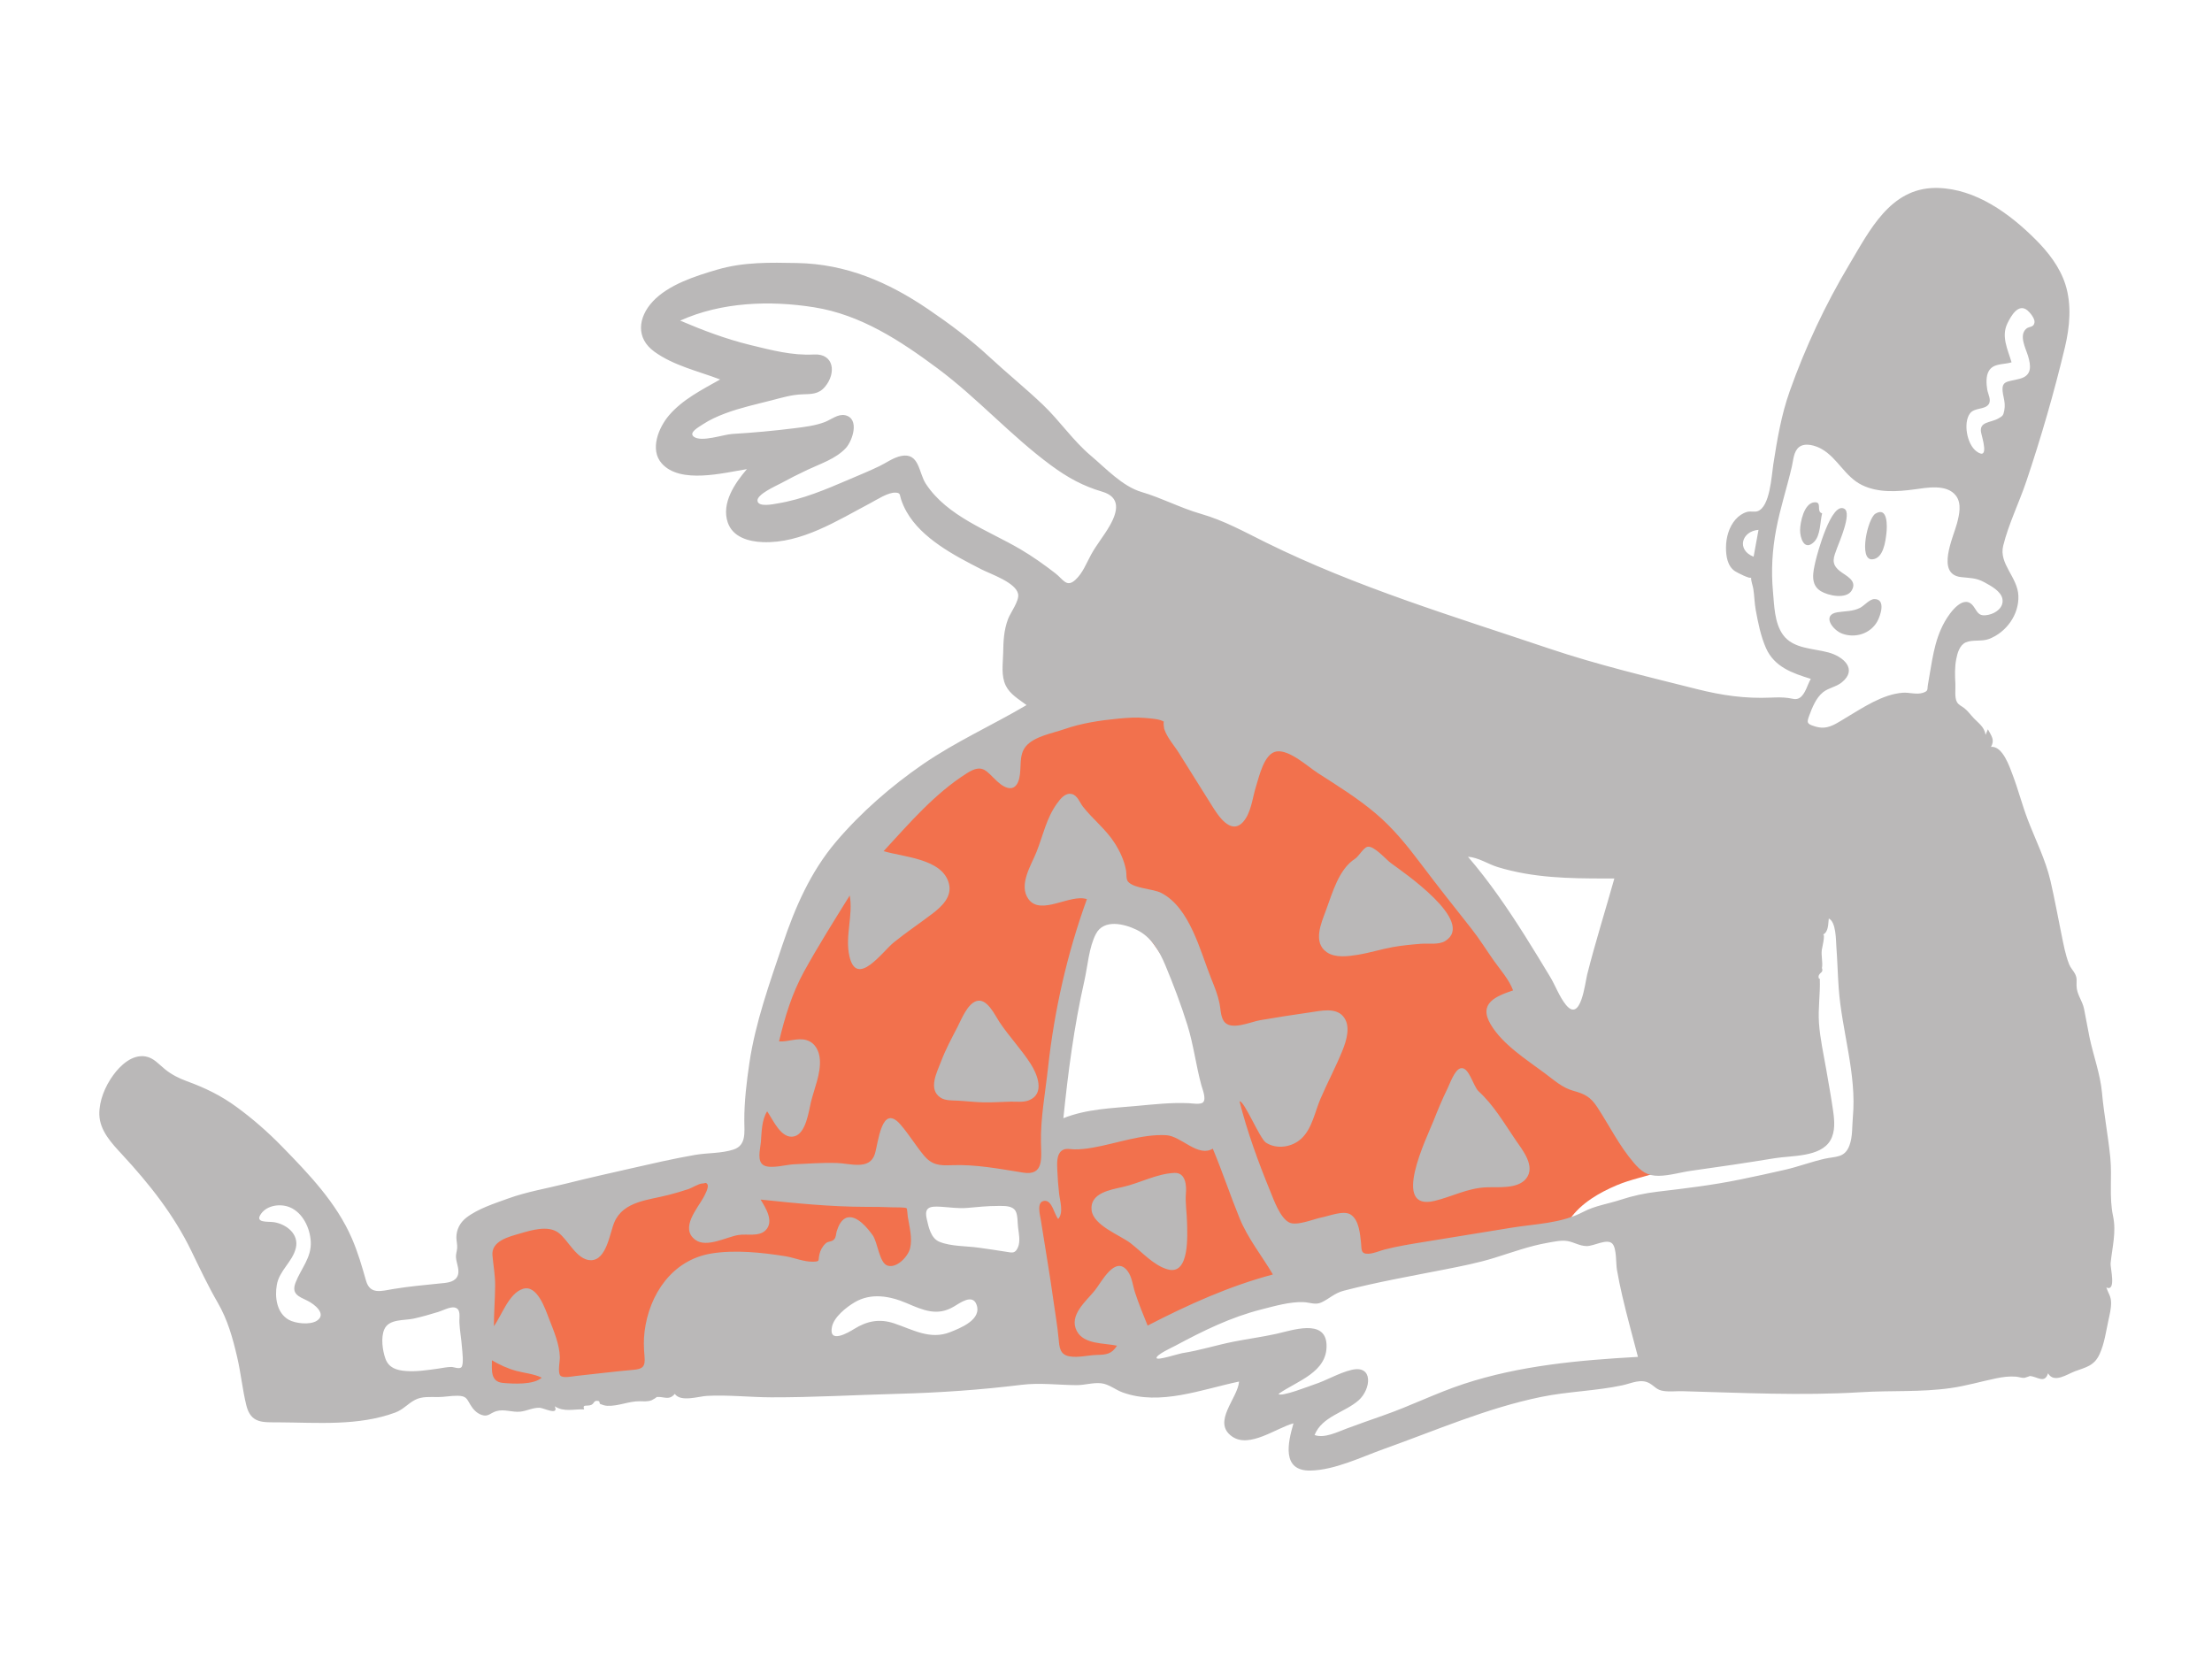 <?xml version="1.0" encoding="UTF-8"?>
<svg width="1024px" height="768px" viewBox="0 0 1024 768" version="1.1" xmlns="http://www.w3.org/2000/svg"
     xmlns:xlink="http://www.w3.org/1999/xlink">
    <!-- Generator: Sketch 57.1 (83088) - https://sketch.com -->
    <title>Character/chilling</title>
    <desc>Created with Sketch.</desc>
    <g id="Character/chilling" stroke="none" stroke-width="1" fill="none" fill-rule="evenodd">
        <path d="M521.919,324.834 C559.284,321.862 594.932,335.786 624.796,357.488 C663.286,385.459 695.909,425.461 717.991,467.612 C720.34,469.421 722.654,471.276 724.952,473.148 C737.242,483.16 749.249,493.735 759.892,505.505 C765.834,512.075 781.419,528.051 774.653,538.128 C773.217,540.268 770.859,541.496 768.497,542.343 C761.875,544.714 754.972,545.915 748.441,548.689 C740.379,552.112 732.019,556.906 726.854,564.215 C725.385,566.294 725.002,568.747 723.027,569.663 C720.933,570.635 716.985,570.256 714.696,570.48 C710.095,570.932 705.493,571.383 700.891,571.833 C690.08,572.893 678.779,573.01 668.203,575.621 L619.55,587.634 C609.599,590.091 598.162,591.445 588.725,595.483 C574.643,601.51 561.208,610.334 547.733,617.606 C541.218,621.122 534.702,624.639 528.186,628.155 C525.004,629.873 522.826,629.896 519.097,630.183 L492.187,632.253 C487.846,632.587 485.762,634.335 485.193,629.991 L478.938,582.233 L475.632,556.979 C475.435,555.477 475.493,548.037 474.262,547.139 C473.49,546.576 468.96,547.788 468.122,547.891 L455.908,549.387 C447.111,550.464 438.315,551.541 429.518,552.618 C428.804,552.705 424.849,552.66 424.405,553.244 C423.885,553.929 424.874,557.855 424.963,558.7 C425.896,567.568 426.83,576.436 427.763,585.304 C427.872,586.332 429.121,591.101 428.463,591.945 C428.005,592.531 424.691,592.602 424.018,592.712 C415.532,594.097 407.047,595.482 398.561,596.868 C392.484,597.86 384.542,597.81 378.797,600.095 C375.498,601.407 372.234,604.762 369.384,606.859 L327.998,637.313 C321.721,641.931 313.261,640.755 305.617,641.337 L217.44,648.055 C217.513,645.309 217.587,642.563 217.66,639.816 C218.048,625.271 218.435,610.726 218.823,596.181 L219.331,577.157 C219.363,575.953 218.882,572.43 219.669,571.54 C220.715,570.359 225.39,569.847 226.841,569.417 C231.708,567.976 236.574,566.536 241.44,565.096 C255.717,560.87 269.992,556.644 284.268,552.419 C298.378,548.243 312.486,544.066 326.595,539.89 C331.423,538.461 336.25,537.032 341.077,535.603 C342.192,535.273 346.087,534.834 346.862,533.891 C347.839,532.703 347.402,527.634 347.558,526.128 C348.324,518.779 349.416,511.463 350.746,504.196 C360.338,451.778 382.757,398.534 424.326,363.565 C451.804,340.449 486.272,327.669 521.919,324.834 Z M528.509,429.95 C524.81,425.607 518.596,418.522 512.061,419.698 C506.75,420.654 503.856,427.238 502.005,431.615 C494.564,449.207 492.256,469.372 489.942,488.173 C488.49,499.97 487.322,511.819 486.575,523.682 C513.081,521.643 539.587,519.604 566.093,517.565 C564.842,509.119 563.839,500.595 562.333,492.19 C561.578,487.977 559.49,484.184 557.705,480.292 C549.721,462.884 541.006,444.623 528.509,429.95 Z"
              id="Accent" fill="#f2714d"></path>
        <path d="M896.454,87.001 L897.102,87.012 C914.692,87.48 930.204,98.799 942.235,110.778 C948.184,116.701 953.609,123.668 956.162,131.775 C959.11,141.14 958.14,151.441 955.897,160.84 C950.942,181.611 944.886,202.489 938.076,222.732 C934.725,232.69 929.866,242.454 927.337,252.646 C925.252,261.043 934.032,267.159 934.368,275.788 C934.707,284.493 928.85,292.671 920.802,295.782 C917.374,297.107 913.227,296 910.067,297.358 C907.177,298.599 906.165,302.262 905.61,305.074 C904.854,308.909 904.99,312.741 905.205,316.61 C905.337,318.977 904.747,322.84 905.902,324.951 C906.695,326.401 908.14,326.875 909.385,327.867 C911.084,329.221 912.216,330.906 913.706,332.462 C916.162,335.03 918.525,336.421 919.192,340.167 C919.547,339.316 919.902,338.465 920.256,337.615 C922.087,340.964 923.444,342.57 921.703,345.749 C927.104,345.219 930.304,355.017 931.72,358.733 C934.313,365.533 936.094,372.599 938.693,379.403 C942.255,388.732 946.935,397.938 949.208,407.699 C951.117,415.903 952.628,424.329 954.325,432.59 C955.281,437.241 956.114,441.966 957.863,446.401 C958.543,448.123 959.805,449.282 960.587,450.817 C961.656,452.918 961.238,454.028 961.289,456.329 C961.379,460.431 963.967,463.094 964.781,467.079 C965.65,471.336 966.36,475.641 967.237,479.907 C969.004,488.5 972.277,497.081 973.065,505.785 C973.98,515.892 975.943,525.875 976.93,535.985 C977.794,544.819 976.326,554.303 978.171,562.849 C979.807,570.434 977.779,577.37 977.057,584.901 C976.874,586.813 979.819,598.197 975.086,596.011 C975.975,598.695 977.221,599.974 977.288,602.918 C977.35,605.672 976.64,608.503 976.06,611.173 C974.94,616.333 974.194,621.957 972,626.791 C969.519,632.259 965.738,632.914 960.598,634.79 C957.118,636.06 950.852,640.592 948.11,635.744 C946.475,640.721 943.283,637.281 939.705,637.003 C939.729,637.004 937.657,637.77 937.269,637.823 C936.011,637.992 934.524,637.399 933.272,637.295 C930.151,637.036 927.089,637.453 924.036,638.085 C917.001,639.543 910.195,641.559 903.056,642.575 C889.111,644.559 875.445,643.621 861.48,644.49 C834.15,646.189 806.368,644.763 779.017,644.027 C776.081,643.948 772.917,644.359 770.02,643.908 C766.897,643.421 766.216,641.943 763.783,640.463 C759.738,638.005 755.25,640.396 751.054,641.294 C738.734,643.931 725.868,644.126 713.45,646.677 C688.22,651.858 664.974,662.083 640.807,670.708 C630.33,674.447 618.033,680.502 606.735,680.77 C593.043,681.061 596.277,667.575 598.793,658.906 C590.882,661.006 578.459,670.602 570.418,665.033 C560.835,658.397 573.028,647.365 573.602,639.565 C556.475,643.12 537.047,650.917 519.663,644.579 C516.318,643.36 513.407,640.782 509.816,640.363 C506.083,639.927 502.137,641.246 498.363,641.223 C489.765,641.168 481.416,640.024 472.821,641.083 C453.658,643.443 434.767,644.735 415.449,645.244 C396.001,645.756 376.552,646.908 357.095,646.86 C347.219,646.835 337.16,645.664 327.304,646.189 C323.434,646.395 315.105,649.206 312.386,645.273 C309.656,648.546 307.337,646.359 303.835,646.722 C304.484,646.655 302.011,648.085 301.639,648.223 C299.798,648.907 298.077,648.699 296.155,648.679 C291.035,648.627 286.252,651.023 281.158,650.791 C279.87,650.733 278.896,650.358 277.803,649.916 C277.544,649.811 277.606,648.697 277.191,648.604 C274.699,648.046 275.343,649.572 273.761,650.342 C272.007,651.194 269.412,649.815 270.41,652.437 C265.651,652.228 261.142,653.832 256.812,651.01 C258.859,655.534 251.708,651.776 249.839,651.702 C246.733,651.577 244.013,653.13 240.915,653.488 C237.2,653.916 233.467,652.193 229.832,653.245 C226.984,654.068 226.009,656.049 223.045,655.036 C220.527,654.176 218.954,652.307 217.732,650.264 C216.046,647.445 215.83,646.187 211.764,646.137 C208.749,646.1 205.718,646.749 202.674,646.743 C199.186,646.736 195.353,646.366 192.169,648.024 C188.739,649.81 186.724,652.529 182.92,653.928 C165.814,660.218 147.036,658.553 129.188,658.446 C121.658,658.401 116.132,659.093 114.018,650.504 C112.232,643.247 111.516,635.658 109.812,628.341 C107.724,619.376 105.429,611.058 100.796,603.043 C96.302,595.27 92.521,587.24 88.608,579.166 C80.47,562.374 69.142,548.087 56.512,534.441 C51.714,529.256 46.215,523.48 45.985,516.014 C45.828,509.567 48.668,502.888 52.393,497.752 C55.719,493.168 61.199,487.997 67.398,489.066 C71.131,489.71 73.578,492.721 76.364,494.98 C79.409,497.448 82.726,499.13 86.396,500.476 C94.954,503.615 102.131,507.05 109.542,512.468 C117.041,517.951 124.051,524.091 130.536,530.74 C142.985,543.505 155.741,556.766 162.894,573.295 C165.713,579.807 167.514,586.087 169.436,592.839 C171.324,599.469 176.464,597.642 182.244,596.689 C189.288,595.527 196.367,594.904 203.458,594.168 C206.127,593.891 209.89,593.809 211.497,591.287 C213.269,588.506 211.239,584.903 211.078,582.018 C210.992,580.477 211.503,579.341 211.631,577.838 C211.778,576.129 211.273,574.568 211.271,572.866 C211.269,569.206 212.982,565.946 215.829,563.729 C221.156,559.579 228.926,557.105 235.233,554.822 C243.844,551.704 253.071,550.172 261.939,547.947 C271.924,545.441 281.969,543.183 292.008,540.907 C301.872,538.671 311.721,536.371 321.691,534.649 C327.539,533.639 333.883,534.008 339.552,532.162 C345.577,530.2 344.578,524.138 344.56,518.767 C344.531,509.897 345.629,500.765 346.928,491.996 C349.692,473.354 356.276,455.11 362.261,437.295 C368.027,420.137 375.17,403.669 386.962,389.745 C398.441,376.19 412.53,363.923 427.145,353.85 C442.373,343.354 459.318,335.771 475.214,326.401 C471.74,323.744 467.596,321.477 465.6,317.385 C463.346,312.766 464.301,307.243 464.397,302.306 C464.505,296.734 464.675,291.843 466.665,286.535 C467.754,283.628 471.964,278.114 471.319,274.953 C470.238,269.645 458.626,265.768 454.35,263.584 C447.644,260.158 440.925,256.678 434.745,252.353 C428.814,248.204 423.234,243.21 419.641,236.841 C418.622,235.034 417.783,233.136 417.132,231.166 C416.407,228.968 416.914,228.219 414.717,228.058 C411.21,227.8 405.952,231.32 402.997,232.875 C387.762,240.892 371.03,251.681 353.054,250.965 C346.532,250.706 339.2,248.657 336.894,241.855 C333.858,232.9 340.197,223.649 345.759,217.181 C334.91,218.886 314.904,224.215 306.343,214.535 C300.638,208.085 304.941,197.847 309.725,192.254 C316.046,184.866 325.057,180.368 333.381,175.667 C323.167,171.773 311.86,169.283 302.878,162.767 C294.287,156.536 295.349,146.963 302.134,139.613 C309.388,131.756 322.072,127.732 332.048,124.815 C344.284,121.237 356.44,121.524 369.049,121.764 C391.679,122.194 411.118,130.536 429.679,143.148 C439.493,149.817 449.166,157.014 457.87,165.091 C466.034,172.666 474.743,179.71 482.787,187.367 C490.581,194.786 496.712,203.978 504.938,210.909 C511.933,216.802 519.602,225.155 528.488,227.771 C537.911,230.545 546.393,235.133 555.896,237.864 C566.676,240.961 575.936,246.14 585.926,251.081 C627.851,271.817 672.858,285.312 717.058,300.199 C739.666,307.813 762.424,313.18 785.505,318.995 C797.096,321.915 807.859,323.473 819.82,322.945 C822.578,322.824 825.212,322.752 827.932,323.135 C829.926,323.415 831.442,324.169 833.225,322.977 C835.787,321.265 836.75,316.809 838.277,314.272 C829.765,311.633 821.432,308.778 817.548,300.055 C815.101,294.558 813.831,288.147 812.758,282.249 C812.182,279.075 812.169,275.872 811.677,272.696 C811.407,270.942 810.573,269.109 810.637,267.317 C810.446,268.314 804.103,265.035 803.183,264.426 C799.634,262.075 798.988,257.336 799.017,253.336 C799.051,248.818 800.415,243.852 803.483,240.426 C804.935,238.804 806.663,237.588 808.774,236.977 C810.272,236.543 812.248,237.111 813.569,236.674 C819.429,234.737 820.085,220.236 820.916,214.957 C822.748,203.325 824.573,192.22 828.527,181.07 C835.736,160.742 845.014,140.986 856.065,122.478 C865.534,106.619 874.994,87.227 895.813,87.001 L896.454,87.001 Z M716.477,575.321 C708.05,576.78 699.977,579.76 691.837,582.287 C684.235,584.647 676.53,586.15 668.731,587.684 C653.21,590.738 637.348,593.533 622.052,597.514 C617.745,598.635 615.479,601.165 611.721,602.924 C608.935,604.228 606.32,602.907 603.422,602.796 C597.113,602.555 590.113,604.613 584.045,606.147 C569.72,609.766 557.01,616.052 544.047,623.001 C542.887,623.622 535.044,627.211 535.416,628.697 C535.718,629.91 545.688,626.653 547.274,626.412 C555.302,625.189 563.144,622.658 571.113,621.086 C577.654,619.795 584.269,618.921 590.782,617.488 C598.03,615.894 613.47,610.35 614.084,622.321 C614.747,635.259 600.46,639.238 591.872,645.273 C592.829,646.924 606.607,641.48 608.315,640.93 C614.174,639.041 619.609,635.636 625.574,634.186 C635.952,631.663 634.695,643.125 628.966,648.224 C622.6,653.888 612.072,655.6 608.547,664.317 C613.176,665.987 619.228,662.851 623.48,661.292 C629.064,659.245 634.669,657.229 640.287,655.277 C652.898,650.895 664.876,644.858 677.554,640.683 C703.566,632.119 731.061,629.663 758.253,628.141 C755.83,618.742 753.18,609.398 751.003,599.937 C750.071,595.888 749.218,591.82 748.512,587.725 C748.021,584.877 748.439,578.062 746.477,575.816 C744.088,573.08 737.866,576.923 734.48,576.85 C731.163,576.778 728.743,575.066 725.678,574.526 C722.768,574.014 719.324,574.828 716.477,575.321 Z M227.722,629.727 C227.722,634.22 226.943,639.67 232.853,640.195 C237.633,640.62 246.984,641.166 250.797,637.767 C247.143,635.986 242.99,635.675 239.109,634.648 C235.065,633.577 231.331,631.819 227.722,629.727 Z M325.268,547.861 C323.47,547.874 320.437,549.873 318.797,550.431 C315.796,551.451 312.746,552.312 309.682,553.123 C300.476,555.561 288.623,555.941 284.396,565.823 C282.286,570.755 280.823,583.438 273.491,583.392 C266.974,583.35 263.071,573.944 258.422,570.597 C253.617,567.139 245.999,569.493 240.817,570.995 C235.551,572.52 227.379,574.477 227.97,581.151 C228.395,585.949 229.261,590.316 229.22,595.217 C229.169,601.456 228.642,607.682 228.642,613.921 C232.339,608.856 235.564,598.673 242.114,596.636 C248.731,594.578 252.474,606.139 254.195,610.57 C256.328,616.06 259.009,622.286 259.172,628.236 C259.223,630.104 258.089,635.236 259.388,636.772 C260.541,638.136 264.976,637.147 266.409,636.998 C275.278,636.075 284.1,634.926 292.997,634.156 C297.566,633.761 298.81,632.758 298.363,627.843 C298.012,623.983 297.903,620.304 298.387,616.429 C300.547,599.128 311.201,583.302 329.215,580.298 C340.07,578.487 352.747,579.811 363.584,581.55 C367.761,582.22 372.296,584.243 376.54,584.067 C379.675,583.937 378.665,583.759 379.307,580.808 C379.756,578.745 380.717,576.985 382.286,575.555 C383.526,574.425 385.1,575.063 386.269,573.586 C387.115,572.517 386.988,571.061 387.387,569.829 C388.166,567.432 389.574,564.197 392.377,563.592 C396.888,562.617 401.683,568.657 403.96,571.772 C406.312,574.993 407.023,584.609 410.806,585.868 C415.171,587.319 420.364,581.598 421.274,577.994 C422.498,573.146 420.956,567.901 420.219,563.1 C420.167,562.756 419.952,559.566 419.715,559.358 C419.078,558.797 414.279,558.954 413.429,558.912 C409.248,558.713 405.06,558.703 400.875,558.692 C384.468,558.651 368.396,557.038 352.098,555.318 C354.465,559.177 358.518,565.513 354.358,569.587 C351.275,572.605 345.711,571.091 341.839,571.713 C336.369,572.591 327.148,577.782 321.935,573.987 C314.589,568.637 322.899,559.445 325.627,554.389 C326.211,553.305 328.377,549.491 327.459,548.22 C326.664,547.119 326.432,547.852 325.268,547.861 Z M202.922,607.32 C199.171,608.464 195.392,609.564 191.56,610.412 C187.065,611.407 180.095,610.441 177.908,615.386 C176.244,619.146 177.07,625.212 178.422,628.957 C179.97,633.246 183.603,634.349 187.891,634.676 C192.895,635.058 197.965,634.251 202.91,633.567 C204.859,633.297 206.937,632.81 208.917,632.807 C210.092,632.804 212.464,633.879 213.509,633 C214.862,631.861 213.971,625.391 213.865,623.84 C213.602,619.999 212.873,616.209 212.674,612.362 C212.532,609.599 213.574,605.844 210.335,605.255 C208.318,604.888 204.675,606.786 202.922,607.32 Z M505.823,531.283 C503.02,531.768 500.233,532.115 497.386,532.072 C495.632,532.045 493.532,531.449 491.911,532.411 C488.917,534.188 489.363,538.869 489.465,541.79 C489.59,545.334 489.9,548.931 490.278,552.457 C490.639,555.829 492.489,561.382 489.876,564.271 C488.033,562.254 487.124,555.659 483.567,555.9 C479.656,556.164 481.464,562.414 481.811,564.652 C483.728,577.023 485.913,589.401 487.626,601.808 C488.44,607.706 489.492,613.561 490.037,619.488 C490.402,623.466 490.525,627.048 494.971,627.872 C499.091,628.636 503.721,627.332 507.886,627.232 C512.174,627.129 514.63,626.838 517.097,622.962 C511.19,621.669 501.833,622.46 498.505,616.212 C494.625,608.923 502.809,602.365 506.836,597.383 C509.927,593.557 516.247,580.837 521.985,588.392 C524.051,591.112 524.424,595.263 525.467,598.427 C527.164,603.568 529.237,608.635 531.271,613.649 C549.88,604.043 568.975,595.383 589.27,589.99 C584.096,581.245 577.691,573.37 573.818,563.891 C569.478,553.268 565.883,542.355 561.446,531.766 C554.411,535.872 546.89,525.918 539.885,525.517 C528.819,524.884 516.672,529.403 505.823,531.283 Z M395.591,602.9 C391.733,605.198 386.058,609.667 385.132,614.287 C383.532,622.274 392.647,616.934 395.461,615.186 C401.352,611.527 407.124,610.358 413.889,612.613 C422.565,615.504 430.56,620.385 439.872,616.677 C444.505,614.831 454.782,610.887 452.009,603.81 C450.097,598.932 444.502,603.116 441.545,604.865 C433.803,609.444 427.392,606.543 419.656,603.238 C411.919,599.932 403.207,598.364 395.591,602.9 Z M120.836,561.912 C117.739,566.302 124.035,565.354 126.799,565.782 C132.579,566.675 138.532,571.284 136.939,577.806 C135.386,584.165 129.301,588.14 128.142,594.815 C127.146,600.547 128.106,607.802 133.641,610.949 C136.75,612.716 143.545,613.444 146.674,611.414 C151.452,608.314 145.518,603.698 142.357,602.163 C138.168,600.128 134.785,599.026 136.858,593.68 C139.385,587.163 144.293,582.162 143.857,574.705 C143.497,568.527 140.236,561.506 134.295,558.939 C130.041,557.102 123.737,557.799 120.836,561.912 Z M543.703,542.973 C549.057,542.744 549.27,549.214 549,552.396 C548.631,556.747 549.421,561.384 549.512,565.749 C549.633,571.53 550.843,590.462 540.62,587.65 C534.046,585.842 528.637,579.542 523.352,575.494 C518.49,571.768 506.13,567.299 505.329,560.235 C504.425,552.256 514.171,550.763 519.755,549.495 C527.727,547.685 535.467,543.327 543.703,542.973 Z M517.621,332.683 C509.131,333.502 500.688,334.763 492.608,337.583 C487.141,339.491 478.744,340.859 474.869,345.541 C471.519,349.59 472.971,355.362 471.882,360.146 C470.409,366.618 465.941,365.733 461.608,361.692 C456.422,356.854 454.922,353.351 447.703,357.891 C432.758,367.289 420.909,381.164 409.054,394.018 C418.221,396.794 436.204,397.466 439.249,408.919 C440.913,415.181 435.896,419.736 431.388,423.153 C425.567,427.566 419.491,431.647 413.797,436.237 C408.484,440.52 396.57,457.573 393.2,442.58 C391.113,433.299 395.023,423.708 393.364,414.54 C386.156,426.162 378.837,437.756 372.228,449.734 C366.603,459.931 363.332,470.838 360.634,482.112 C364.84,482.387 369.218,480.252 373.376,481.513 C377.38,482.727 379.254,486.515 379.535,490.439 C380.013,497.092 376.941,503.864 375.395,510.253 C374.334,514.641 373.116,524.6 367.771,526.028 C361.679,527.655 357.856,518.284 355.14,514.476 C352.554,518.451 352.597,524.266 352.219,528.823 C351.96,531.956 350.212,537.813 353.736,539.545 C357.034,541.167 363.988,539.135 367.515,538.986 C374.059,538.708 380.73,538.178 387.276,538.371 C393.461,538.554 402.561,541.86 404.977,534.259 C406.622,529.084 408.071,510.486 416.845,520.576 C420.743,525.057 423.791,530.165 427.556,534.731 C431.354,539.336 434.807,539.638 440.479,539.405 C451.707,538.945 462.671,541.101 473.657,542.842 C483.297,544.369 482.032,536.187 481.889,528.903 C481.67,517.612 483.909,505.805 485.13,494.576 C488.034,467.875 493.994,441.495 503.163,416.242 C495.493,413.63 481.743,424.168 476.072,416.165 C471.41,409.586 477.399,400.523 479.837,394.373 C482.878,386.7 484.416,378.684 489.376,371.884 C490.941,369.737 493.168,366.86 496.198,367.583 C498.798,368.204 499.834,371.52 501.297,373.391 C505.941,379.329 511.873,383.782 516.001,390.259 C518.526,394.221 520.49,398.455 521.31,403.107 C521.536,404.386 521.25,407.005 522.15,408.078 C524.941,411.403 533.734,411.354 537.642,413.393 C550.984,420.356 555.673,440.624 560.854,453.404 C562.314,457.003 563.761,460.611 564.537,464.426 C565.055,466.976 565.03,470.218 566.413,472.505 C569.432,477.498 578.812,473.039 583.415,472.266 C591.13,470.97 598.807,469.734 606.553,468.646 C611.279,467.983 618.158,466.27 621.759,470.457 C625.492,474.798 623.345,481.635 621.471,486.292 C618.412,493.893 614.504,501.155 611.276,508.687 C608.701,514.695 607.419,522.435 602.471,527.064 C598.185,531.076 591.092,532.226 586.046,528.961 C583.166,527.098 575.772,509.076 573.821,509.881 C577.343,523.801 582.507,537.995 587.963,551.28 C589.638,555.361 592.515,563.682 596.748,565.895 C600.257,567.73 608.219,564.263 611.809,563.591 C615.213,562.953 621.933,560.189 625.188,562.214 C629.133,564.67 629.614,571.22 630.057,575.286 C630.386,578.301 629.789,580.551 633.457,580.401 C636.041,580.296 638.649,579.036 641.129,578.402 C646.886,576.933 652.861,575.961 658.722,575.015 C672.277,572.826 685.827,570.643 699.376,568.399 C711.024,566.47 722.52,566.481 733.045,560.956 C738.38,558.156 744.496,557.301 750.177,555.428 C755.811,553.571 761.427,552.366 767.324,551.668 C780.213,550.144 792.755,548.651 805.493,546.04 C812.464,544.611 819.422,543.114 826.356,541.513 C832.528,540.088 838.495,537.824 844.637,536.427 C849.747,535.265 853.944,536.138 856.133,530.338 C857.703,526.179 857.338,521.518 857.741,517.165 C859.584,497.276 852.619,477.274 851.194,457.494 C850.732,451.088 850.59,444.662 850.109,438.261 C849.889,435.328 850.022,426.788 846.6,425.207 C846.289,427.553 846.531,431.499 843.866,432.662 C845.168,432.094 843.459,439.023 843.367,439.719 C843.003,442.485 843.911,445.445 843.432,448.159 C843.812,449.114 843.646,449.833 842.936,450.317 C842.452,450.709 842.099,451.205 841.879,451.804 C841.845,453.739 842.412,452.599 842.439,453.267 C842.707,459.923 841.582,466.823 842.063,473.641 C842.572,480.848 844.181,487.918 845.403,495.026 C846.5,501.406 847.682,507.799 848.597,514.208 C849.239,518.706 849.715,523.869 847.295,527.963 C842.7,535.736 829.397,534.891 821.649,536.162 C808.771,538.276 795.875,540.183 782.95,541.979 C777.988,542.668 772.966,544.242 767.946,544.321 C762.583,544.405 759.713,542.239 756.332,538.281 C749.52,530.308 745.127,521.252 739.453,512.579 C736.266,507.707 733.615,506.423 728.25,504.936 C723.267,503.555 719.268,499.919 715.214,496.895 C706.698,490.543 695.701,483.636 690.113,474.281 C684.232,464.437 692.519,461.169 700.454,458.483 C698.523,453.351 694.736,449.229 691.616,444.814 C688.069,439.794 684.853,434.58 681.034,429.749 C673.25,419.902 665.475,410.106 657.921,400.075 C651.464,391.502 644.938,383.381 636.697,376.436 C628.42,369.46 619.205,363.743 610.116,357.903 C605.368,354.852 597.033,347.057 591.032,347.854 C585.211,348.628 582.909,359.47 581.455,364.027 C579.786,369.256 579.197,376.547 575.309,380.664 C569.595,386.714 563.662,377.184 560.935,372.792 C555.942,364.747 550.832,356.774 545.846,348.722 C543.574,345.051 540.292,341.558 538.943,337.396 C538.927,337.346 538.296,333.767 538.933,334.268 L538.977,334.308 L538.934,334.26 C537.508,332.847 532.24,332.554 530.27,332.383 L530.09,332.367 C525.946,331.976 521.753,332.284 517.621,332.683 Z M461.966,558.268 C457.193,558.239 452.434,558.794 447.683,559.183 C443.51,559.524 439.685,558.886 435.519,558.635 C430.365,558.325 427.816,558.865 429.003,564.188 C429.866,568.061 430.903,573.22 434.88,574.857 C440.252,577.069 447.488,576.771 453.212,577.609 C457.414,578.224 461.605,578.779 465.789,579.48 C468.568,579.946 469.995,580.433 471.296,577.284 C472.384,574.645 471.683,571.119 471.312,568.393 C471.026,566.301 471.197,562.622 470.209,560.761 C468.734,557.983 464.87,558.286 461.966,558.268 Z M684.481,505.19 C691.494,511.599 696.212,519.794 701.508,527.567 C704.74,532.312 711.066,539.876 706.472,545.63 C702.559,550.534 693.461,549.412 687.986,549.648 C679.385,550.019 672.359,553.905 664.173,555.91 C643.556,560.961 660.678,526.306 663.534,519.073 C665.538,514 667.606,508.949 670.029,504.058 C671.122,501.853 673.303,495.423 676.021,494.58 C679.962,493.36 681.987,502.909 684.481,505.19 Z M507.34,432.326 C504.063,438.59 503.531,447.26 501.977,454.101 C497.228,475.019 494.451,496.323 492.268,517.643 C503.127,513.336 514.589,513.038 526.055,511.984 C534.362,511.22 541.99,510.345 550.299,510.7 C551.715,510.76 555.788,511.479 556.955,510.275 C558.522,508.659 556.624,504.15 556.161,502.45 C553.643,493.217 552.536,483.676 549.674,474.5 C546.756,465.142 543.209,455.797 539.435,446.75 C536.675,440.133 532.884,433.68 526.195,430.435 C520.339,427.595 510.975,425.378 507.34,432.326 Z M462.619,473.038 C467.093,479.783 472.76,485.683 477.13,492.491 C480.228,497.32 483.856,506.252 476.414,509.322 C473.802,510.399 470.718,509.933 467.981,509.981 C463.748,510.054 459.556,510.418 455.316,510.317 C451.306,510.221 447.334,509.735 443.334,509.526 C440.813,509.395 437.646,509.589 435.425,508.141 C429.472,504.258 433.777,496.329 435.694,491.256 C437.73,485.867 440.479,480.771 443.132,475.664 C444.971,472.122 447.721,464.905 451.904,463.461 C456.858,461.751 460.555,469.927 462.619,473.038 Z M679.568,396.615 C689.401,408.049 697.939,420.521 705.979,433.259 C709.903,439.475 713.713,445.764 717.517,452.054 C720.006,456.17 721.875,461.435 724.907,465.163 C731.824,473.666 733.748,455.113 734.767,451.08 C738.528,436.209 743.185,421.458 747.328,406.68 L743.082,406.68 C726.157,406.671 709.93,406.421 693.451,401.434 C688.786,400.023 684.533,396.96 679.568,396.615 Z M643.819,399.498 C649.173,403.452 683.444,426.667 669.028,435.625 C666.045,437.479 661.17,436.638 657.799,436.904 C653.479,437.245 649.091,437.663 644.823,438.428 C639.298,439.42 633.93,441.149 628.379,442.025 C623.966,442.722 618.118,443.535 614.175,440.787 C607.671,436.253 611.619,427.349 613.766,421.585 C616.819,413.395 619.71,402.431 627.283,397.553 C629.045,396.418 631.204,392.365 633.1,391.994 C636.069,391.412 641.647,397.895 643.819,399.498 Z M832.895,206.929 C830.311,208.906 830.193,213.012 829.523,215.91 C827.269,225.658 824.123,235.147 822.256,244.999 C820.436,254.608 819.864,264.068 820.757,273.806 C821.353,280.301 821.422,288.293 825.37,293.824 C830.095,300.442 839.451,300.103 846.527,302.063 C853.335,303.949 860.085,309.79 852.659,315.862 C850.02,318.019 846.555,318.37 843.946,320.448 C840.728,323.013 838.88,327.609 837.513,331.367 C836.387,334.461 836.42,335.052 839.783,336.145 C841.319,336.644 842.871,336.961 844.487,336.827 C848.167,336.521 851.45,334.091 854.531,332.265 C862.389,327.608 871.465,321.391 880.847,320.688 C883.846,320.464 887.255,321.691 890.171,320.717 C892.888,319.808 892.054,319.252 892.526,316.725 C894.395,306.709 895.154,296.878 900.261,287.817 C902.782,283.346 909.446,274.2 913.913,281.161 C915.778,284.068 916.453,285.488 920.591,284.596 C923.958,283.871 927.657,281.208 926.989,277.319 C926.36,273.65 921.535,271.152 918.611,269.544 C914.716,267.404 911.985,267.651 907.744,267.144 C896.091,265.751 904.261,248.708 905.941,242.313 C906.997,238.294 908.232,233.099 905.46,229.47 C901.241,223.95 892.05,225.765 886.26,226.548 C878.253,227.631 869.512,228.208 862.018,224.574 C854.09,220.73 850.711,212.06 843.277,207.845 C840.53,206.287 835.717,204.767 832.895,206.929 Z M867.688,277.336 C873.197,277.262 870.519,285.117 869.011,287.758 C865.833,293.328 859.027,295.482 853.049,293.428 C848.322,291.803 843.207,284.625 850.612,283.435 C854.163,282.865 857.678,283.097 861.043,281.408 C862.961,280.446 865.438,277.366 867.688,277.336 Z M853.868,235.566 C857.291,237.644 851.449,250.916 850.465,253.602 C848.863,257.986 847.437,260.816 851.513,264.195 C854.347,266.545 859.937,268.573 857.268,273.256 C854.798,277.589 846.323,275.772 842.877,273.652 C837.868,270.569 839.344,264.664 840.449,259.818 C841.171,256.643 847.773,231.866 853.868,235.566 Z M314.869,148.424 C325.425,152.933 336.219,157.006 347.388,159.723 C357.149,162.098 366.747,164.659 376.807,164.101 C386.114,163.586 387.224,172.729 381.908,179.061 C379.02,182.501 375.669,182.415 371.46,182.548 C366.533,182.704 362.058,184.071 357.306,185.295 C350.069,187.159 342.742,188.742 335.729,191.373 C332.11,192.731 328.539,194.328 325.311,196.474 C323.282,197.824 318.754,200.256 321.149,202.142 C324.611,204.867 334.887,201.134 339.007,200.888 C348.6,200.316 358.174,199.45 367.713,198.249 C372.385,197.66 377.401,197.078 381.826,195.381 C384.721,194.271 387.926,191.515 391.204,192.215 C398.12,193.692 394.693,204.06 391.553,207.433 C386.89,212.442 379.811,214.654 373.788,217.5 C369.578,219.49 365.394,221.597 361.306,223.824 C359.375,224.876 350.375,228.817 350.66,231.809 C350.959,234.954 358.063,233.368 359.82,233.082 C371.546,231.175 382.127,226.641 392.961,222.001 C397.703,219.97 402.512,218.021 407.155,215.769 C410.398,214.195 413.586,211.797 417.169,211.082 C425.617,209.395 425.247,218.83 428.573,223.927 C438.459,239.075 457.56,245.537 472.422,254.291 C478.044,257.602 483.407,261.415 488.566,265.404 C492.251,268.252 493.724,272.172 497.839,268.416 C501.268,265.285 502.922,260.693 505.12,256.711 C507.679,252.075 511.097,247.982 513.72,243.384 C517.596,236.591 518.757,230.112 510.245,227.612 C501.309,224.988 494.237,221.075 486.642,215.492 C468.003,201.79 452.537,184.293 433.952,170.486 C416.734,157.694 398.476,145.69 376.891,142.255 C356.433,138.998 333.988,139.8 314.869,148.424 Z M873.283,246.817 C872.846,250.589 871.917,258.634 866.677,258.935 C860.312,259.3 864.587,239.967 868.192,237.791 C873.963,234.307 873.653,243.621 873.283,246.817 Z M814.065,245.277 C806.121,245.935 803.857,254.636 811.797,257.717 L814.065,245.277 Z M843.521,237.641 C842.501,241.59 842.864,247.927 839.695,250.958 C835.228,255.229 833.283,248.961 833.316,245.387 C833.348,241.852 835.1,233.01 839.831,232.544 C843.873,232.146 840.509,236.832 843.521,237.641 Z M929.252,149.782 C926.348,155.825 929.47,161.789 931.208,167.729 C927.643,168.878 922.839,168.009 920.662,171.777 C919.29,174.152 919.529,177.728 919.94,180.3 C920.277,182.41 922.007,185.251 920.567,187.209 C918.682,189.772 914.003,188.587 911.924,191.438 C908.764,195.774 910.537,205.678 914.971,208.942 C921.203,213.527 917.484,202.275 917.103,200.226 C916.147,195.093 921.465,195.791 925.097,193.718 C927.046,192.606 927.394,192.391 927.841,190.017 C928.254,187.83 928.035,186.095 927.514,183.738 C925.746,175.741 928.837,177.047 935.19,175.285 C940.67,173.764 940.231,169.385 938.839,164.782 C937.747,161.174 934.492,155.255 938.018,152.179 C939.417,150.958 941.542,151.73 941.844,149.182 C942.048,147.462 939.74,144.642 938.528,143.653 C934.351,140.243 930.95,146.248 929.252,149.782 Z"
              id="Ink" fill="#bab8b8"></path>
    </g>
</svg>